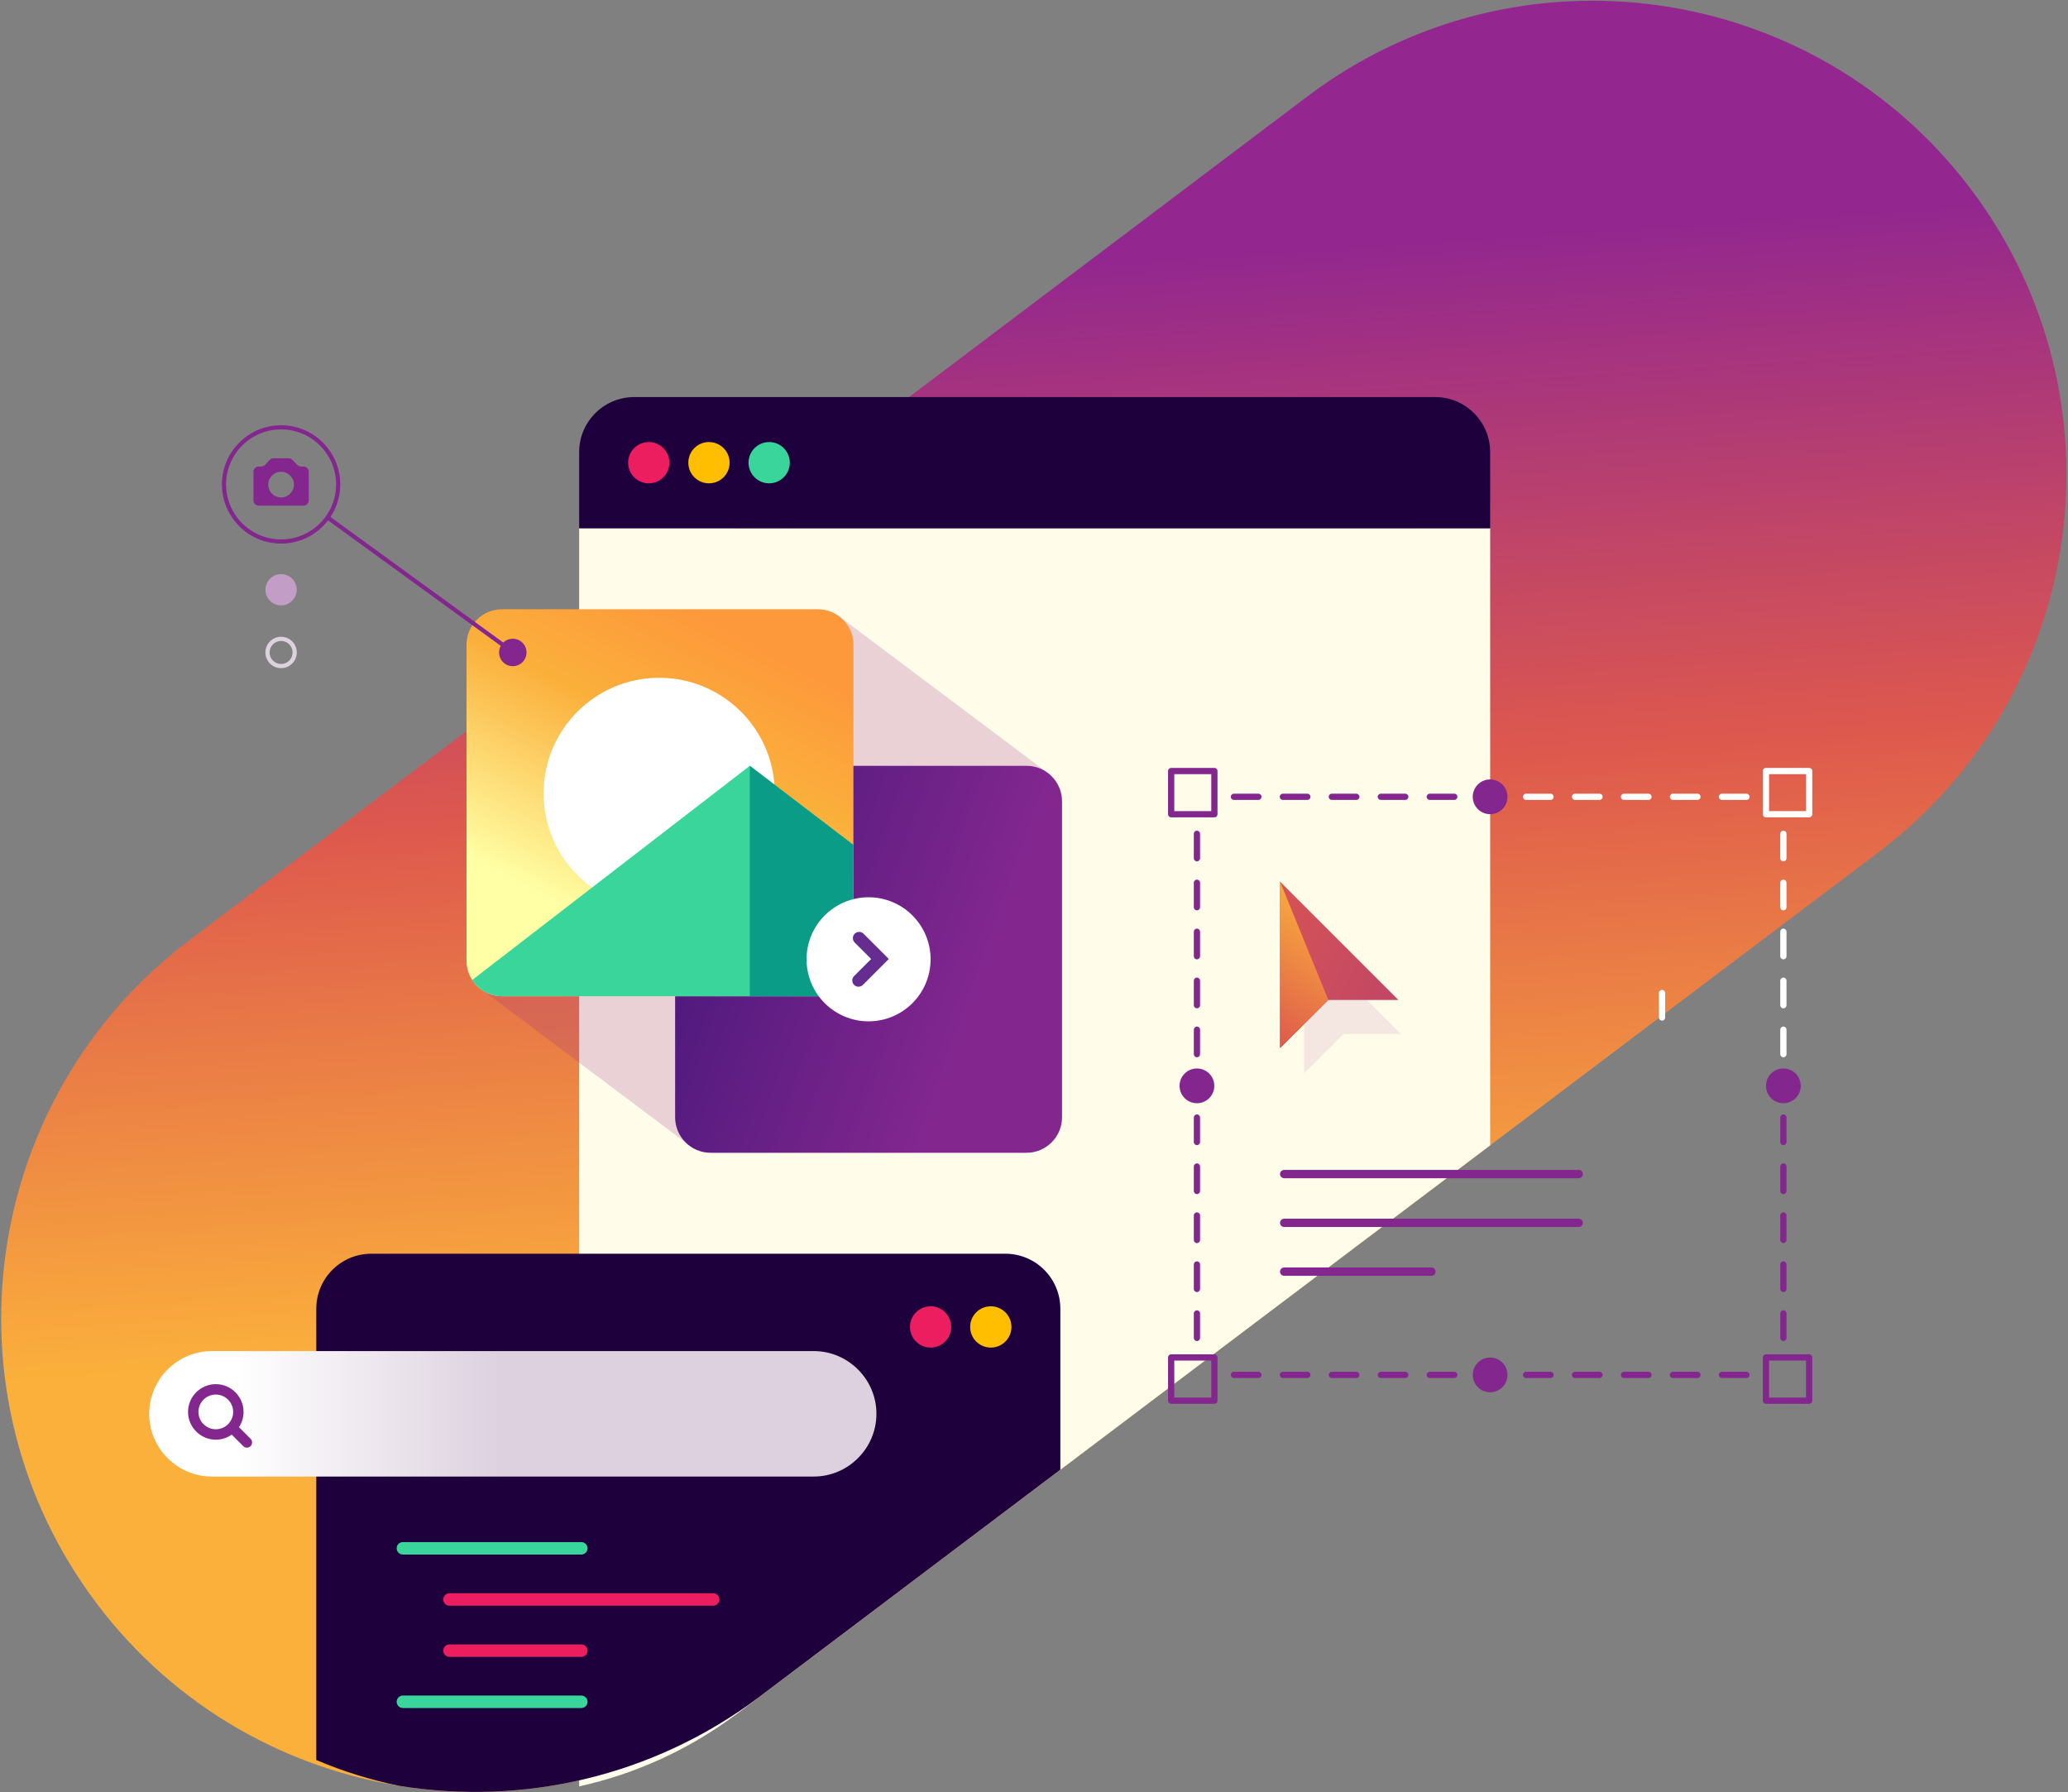 <svg width="989" height="857" viewBox="0 0 989 857" fill="none" xmlns="http://www.w3.org/2000/svg">
<rect x="0" y="0" width="989" height="857" fill="#808080" stroke="none"/>
<path d="M897.952 407.835L363.282 811.291C263.335 886.517 121.33 866.477 46.104 766.53C-29.122 666.583 -9.082 524.578 90.865 449.352L625.535 45.896C725.482 -29.33 867.487 -9.289 942.713 90.657C1017.94 190.604 997.899 332.61 897.952 407.835Z" fill="url(#paint0_linear)"/>
<path d="M352.781 819.22L712.652 547.665V252.615H276.981V854.177C303.657 848.284 329.528 836.721 352.781 819.22Z" fill="url(#paint1_linear)"/>
<path opacity="0.1" d="M669.979 494.386L623.711 448.118V513.213L642.601 494.386H669.979Z" fill="#93278F"/>
<path d="M712.652 252.615H276.981V216.18C276.981 201.647 288.762 189.866 303.294 189.866H686.338C700.87 189.866 712.652 201.647 712.652 216.18V252.615Z" fill="#1E003C"/>
<path d="M310.262 231.112C315.713 231.112 320.133 226.692 320.133 221.241C320.133 215.789 315.713 211.37 310.262 211.37C304.81 211.37 300.391 215.789 300.391 221.241C300.391 226.692 304.81 231.112 310.262 231.112Z" fill="#ED1E60"/>
<path d="M339.052 231.112C344.503 231.112 348.923 226.692 348.923 221.241C348.923 215.789 344.503 211.37 339.052 211.37C333.6 211.37 329.181 215.789 329.181 221.241C329.181 226.692 333.6 231.112 339.052 231.112Z" fill="#FFBE00"/>
<path d="M367.842 231.112C373.293 231.112 377.713 226.692 377.713 221.241C377.713 215.789 373.293 211.37 367.842 211.37C362.39 211.37 357.971 215.789 357.971 221.241C357.971 226.692 362.39 231.112 367.842 231.112Z" fill="#39D59B"/>
<path opacity="0.2" d="M400.651 294.231L501.876 370.195L328.071 546.46L231.727 474.153L400.651 294.231Z" fill="#93278F"/>
<path d="M668.76 478.138L612.156 421.534V501.171L635.267 478.138H668.76Z" fill="url(#paint2_linear)"/>
<path d="M612.156 421.534V501.171L635.267 478.138L612.156 421.534Z" fill="url(#paint3_linear)"/>
<path d="M490.92 551.221H339.856C330.475 551.221 322.87 543.616 322.87 534.235V383.171C322.87 373.79 330.475 366.185 339.856 366.185H490.92C500.301 366.185 507.905 373.79 507.905 383.171V534.235C507.905 543.616 500.301 551.221 490.92 551.221Z" fill="url(#paint4_linear)"/>
<path d="M794.865 488.013C794.041 488.013 793.372 487.345 793.372 486.52V474.811C793.372 473.987 794.041 473.319 794.865 473.319C795.689 473.319 796.357 473.987 796.357 474.811V486.52C796.357 487.345 795.689 488.013 794.865 488.013Z" fill="white"/>
<path d="M363.281 811.291L507.1 702.768V625.798C507.1 611.266 495.319 599.485 480.786 599.485H177.574C163.041 599.485 151.26 611.266 151.26 625.798V841.567C164.056 847.018 177.337 851.136 190.878 853.904C249.616 863.405 311.987 849.898 363.281 811.291Z" fill="#1E003C"/>
<path d="M391.154 476.365H240.089C230.708 476.365 223.104 468.761 223.104 459.38V308.315C223.104 298.935 230.708 291.33 240.089 291.33H391.154C400.534 291.33 408.139 298.935 408.139 308.315V459.38C408.139 468.761 400.534 476.365 391.154 476.365Z" fill="url(#paint5_linear)"/>
<path d="M315.257 434.63C345.783 434.63 370.529 409.884 370.529 379.359C370.529 348.833 345.783 324.087 315.257 324.087C284.732 324.087 259.985 348.833 259.985 379.359C259.985 409.884 284.732 434.63 315.257 434.63Z" fill="white"/>
<path d="M358.598 366.185L225.844 468.594C225.948 468.754 226.045 468.92 226.155 469.076C226.36 469.372 226.577 469.659 226.8 469.94C226.946 470.123 227.097 470.301 227.25 470.478C227.412 470.666 227.58 470.847 227.749 471.027C227.967 471.258 228.19 471.482 228.42 471.7C228.614 471.884 228.811 472.064 229.013 472.239C229.17 472.375 229.327 472.509 229.489 472.639C229.798 472.886 230.114 473.124 230.44 473.35C230.585 473.45 230.733 473.544 230.882 473.64C231.158 473.819 231.44 473.99 231.727 474.153C231.848 474.222 231.966 474.295 232.09 474.361C232.475 474.568 232.873 474.755 233.275 474.933C233.409 474.991 233.543 475.048 233.678 475.104C234.101 475.277 234.531 475.437 234.97 475.576C235.053 475.603 235.138 475.623 235.221 475.648C235.632 475.771 236.05 475.878 236.473 475.97C236.571 475.992 236.668 476.016 236.767 476.035C237.243 476.13 237.727 476.203 238.217 476.257C238.323 476.268 238.43 476.277 238.536 476.287C239.049 476.333 239.565 476.365 240.09 476.365H310.105H391.154C400.535 476.365 408.139 468.76 408.139 459.38V404.014L358.598 366.185Z" fill="#39D59B"/>
<path d="M358.598 366.185V476.365H391.154C400.534 476.365 408.139 468.76 408.139 459.38V404.015L358.598 366.185Z" fill="#0A9C86"/>
<path d="M415.388 488.364H415.388C399.007 488.364 385.727 475.084 385.727 458.703V458.703C385.727 442.321 399.007 429.041 415.388 429.041H415.388C431.77 429.041 445.049 442.321 445.049 458.703V458.703C445.049 475.084 431.77 488.364 415.388 488.364Z" fill="white"/>
<path d="M278.01 743.331H192.681C191.032 743.331 189.695 741.994 189.695 740.345C189.695 738.697 191.032 737.36 192.681 737.36H278.01C279.659 737.36 280.995 738.697 280.995 740.345C280.995 741.994 279.659 743.331 278.01 743.331Z" fill="#39D59B"/>
<path d="M278.01 816.717H192.681C191.032 816.717 189.695 815.38 189.695 813.732C189.695 812.083 191.032 810.747 192.681 810.747H278.01C279.659 810.747 280.995 812.083 280.995 813.732C280.995 815.38 279.659 816.717 278.01 816.717Z" fill="#39D59B"/>
<path d="M341.042 767.793H214.976C213.327 767.793 211.991 766.456 211.991 764.808C211.991 763.159 213.327 761.822 214.976 761.822H341.042C342.691 761.822 344.027 763.159 344.027 764.808C344.027 766.456 342.691 767.793 341.042 767.793Z" fill="#ED1E60"/>
<path d="M278.009 792.255H214.976C213.327 792.255 211.991 790.918 211.991 789.27C211.991 787.621 213.327 786.285 214.976 786.285H278.009C279.658 786.285 280.994 787.621 280.994 789.27C280.994 790.918 279.658 792.255 278.009 792.255Z" fill="#ED1E60"/>
<path d="M410.572 471.81C409.808 471.81 409.045 471.518 408.462 470.935C407.296 469.77 407.296 467.88 408.462 466.714L416.619 458.556L408.755 450.692C407.589 449.526 407.589 447.636 408.755 446.471C409.919 445.305 411.81 445.305 412.976 446.47L425.063 458.556L412.683 470.936C412.1 471.518 411.336 471.81 410.572 471.81Z" fill="#662D91"/>
<path d="M389.145 706.031H101.332C84.834 706.031 71.335 692.532 71.335 676.034V676.034C71.335 659.535 84.834 646.036 101.332 646.036H389.145C405.643 646.036 419.142 659.535 419.142 676.034V676.034C419.142 692.532 405.643 706.031 389.145 706.031Z" fill="url(#paint6_linear)"/>
<path d="M119.83 687.96L114.287 682.416C115.669 680.322 116.479 677.818 116.479 675.127C116.479 667.807 110.525 661.852 103.205 661.852C95.885 661.852 89.929 667.807 89.929 675.127C89.929 682.447 95.885 688.402 103.205 688.402C106.038 688.402 108.661 687.502 110.819 685.984L116.312 691.477C116.798 691.963 117.434 692.206 118.071 692.206C118.707 692.206 119.344 691.963 119.83 691.478C120.801 690.506 120.801 688.931 119.83 687.96ZM103.205 683.427C98.628 683.427 94.904 679.704 94.904 675.127C94.904 670.55 98.628 666.827 103.205 666.827C107.781 666.827 111.504 670.55 111.504 675.127C111.504 679.704 107.781 683.427 103.205 683.427Z" fill="#83278F"/>
<path d="M473.84 644.367C479.291 644.367 483.711 639.947 483.711 634.496C483.711 629.044 479.291 624.625 473.84 624.625C468.388 624.625 463.969 629.044 463.969 634.496C463.969 639.947 468.388 644.367 473.84 644.367Z" fill="#FFBE00"/>
<path d="M445.05 644.367C450.501 644.367 454.921 639.947 454.921 634.496C454.921 629.044 450.501 624.625 445.05 624.625C439.598 624.625 435.179 629.044 435.179 634.496C435.179 639.947 439.598 644.367 445.05 644.367Z" fill="#ED1E60"/>
<path d="M156.932 246.393L155.762 248.003L244.927 312.787L246.097 311.176L156.932 246.393Z" fill="#83278F"/>
<path d="M134.43 259.923C118.827 259.923 106.133 247.23 106.133 231.627C106.133 216.024 118.827 203.331 134.43 203.331C150.032 203.331 162.725 216.024 162.725 231.627C162.725 247.23 150.032 259.923 134.43 259.923ZM134.43 205.321C119.924 205.321 108.123 217.122 108.123 231.627C108.123 246.133 119.924 257.933 134.43 257.933C148.934 257.933 160.735 246.133 160.735 231.627C160.735 217.122 148.934 205.321 134.43 205.321Z" fill="#83278F"/>
<path d="M238.674 311.982V311.982C238.674 315.607 241.613 318.546 245.238 318.546C248.863 318.546 251.802 315.607 251.802 311.982V311.982C251.802 308.357 248.863 305.418 245.238 305.418C241.613 305.418 238.674 308.357 238.674 311.982Z" fill="#83278F"/>
<path d="M126.958 281.992V281.992C126.958 286.118 130.303 289.463 134.429 289.463C138.555 289.463 141.899 286.118 141.899 281.992V281.992C141.899 277.866 138.555 274.521 134.429 274.521C130.303 274.521 126.958 277.866 126.958 281.992Z" fill="#C29EC7"/>
<path fill-rule="evenodd" clip-rule="evenodd" d="M128.924 311.982C128.924 315.022 131.388 317.486 134.428 317.486C137.468 317.486 139.933 315.022 139.933 311.982C139.933 308.942 137.468 306.477 134.428 306.477C131.388 306.477 128.924 308.942 128.924 311.982ZM134.428 319.486C130.284 319.486 126.924 316.126 126.924 311.982C126.924 307.837 130.284 304.477 134.428 304.477C138.573 304.477 141.933 307.837 141.933 311.982C141.933 316.126 138.573 319.486 134.428 319.486Z" fill="#DDD1DF"/>
<path d="M145.16 223.079H143.863C143.018 223.079 142.323 222.545 141.771 221.944L140.263 220.277C139.681 219.651 139.015 219.142 138.17 219.142H130.687C129.843 219.142 129.179 219.649 128.595 220.277L127.087 221.944C126.452 222.609 125.839 223.079 124.995 223.079H123.697C122.319 223.079 121.201 224.197 121.201 225.575V239.283C121.201 240.661 122.319 241.779 123.697 241.779H145.16C146.539 241.779 147.656 240.661 147.656 239.283V225.575C147.656 224.197 146.539 223.079 145.16 223.079ZM134.429 237.868C131.037 237.868 128.288 235.119 128.288 231.727C128.288 228.336 131.037 225.586 134.429 225.586C137.82 225.586 140.57 228.336 140.57 231.727C140.57 235.119 137.82 237.868 134.429 237.868Z" fill="#83278F"/>
<path fill-rule="evenodd" clip-rule="evenodd" d="M612.156 561.386C612.156 562.485 613.047 563.376 614.146 563.376H755.007C756.106 563.376 756.997 562.485 756.997 561.386C756.997 560.287 756.106 559.396 755.007 559.396H614.146C613.047 559.396 612.156 560.287 612.156 561.386ZM756.997 584.718C756.997 583.619 756.106 582.728 755.007 582.728H614.146C613.047 582.728 612.156 583.619 612.156 584.718C612.156 585.818 613.047 586.709 614.146 586.709H755.007C756.106 586.709 756.997 585.818 756.997 584.718ZM612.156 608.051C612.156 606.951 613.047 606.06 614.146 606.06H684.577C685.676 606.06 686.567 606.951 686.567 608.051C686.567 609.15 685.676 610.041 684.577 610.041H614.146C613.047 610.041 612.156 609.15 612.156 608.051Z" fill="#83278F"/>
<path d="M835.203 382.495H823.494C822.67 382.495 822.001 381.827 822.001 381.002C822.001 380.178 822.67 379.51 823.494 379.51H835.203C836.027 379.51 836.695 380.178 836.695 381.002C836.695 381.827 836.027 382.495 835.203 382.495Z" fill="white"/>
<path d="M811.784 382.495H800.075C799.251 382.495 798.583 381.827 798.583 381.002C798.583 380.178 799.251 379.51 800.075 379.51H811.784C812.608 379.51 813.277 380.178 813.277 381.002C813.277 381.827 812.608 382.495 811.784 382.495Z" fill="white"/>
<path d="M788.367 382.495H776.658C775.834 382.495 775.165 381.827 775.165 381.002C775.165 380.178 775.834 379.51 776.658 379.51H788.367C789.191 379.51 789.859 380.178 789.859 381.002C789.859 381.827 789.191 382.495 788.367 382.495Z" fill="white"/>
<path d="M852.882 458.72C852.058 458.72 851.39 458.051 851.39 457.227V445.518C851.39 444.693 852.058 444.025 852.882 444.025C853.706 444.025 854.375 444.693 854.375 445.518V457.227C854.375 458.051 853.706 458.72 852.882 458.72Z" fill="white"/>
<path d="M852.882 482.138C852.058 482.138 851.39 481.47 851.39 480.645V468.936C851.39 468.111 852.058 467.443 852.882 467.443C853.706 467.443 854.375 468.111 854.375 468.936V480.645C854.375 481.47 853.706 482.138 852.882 482.138Z" fill="white"/>
<path d="M852.882 505.556C852.058 505.556 851.39 504.888 851.39 504.064V492.354C851.39 491.53 852.058 490.862 852.882 490.862C853.706 490.862 854.375 491.53 854.375 492.354V504.064C854.375 504.888 853.706 505.556 852.882 505.556Z" fill="white"/>
<path d="M852.882 435.301C852.058 435.301 851.39 434.633 851.39 433.809V422.1C851.39 421.275 852.058 420.607 852.882 420.607C853.706 420.607 854.375 421.275 854.375 422.1V433.809C854.375 434.633 853.706 435.301 852.882 435.301Z" fill="white"/>
<path d="M852.882 411.883C852.058 411.883 851.39 411.215 851.39 410.391V398.681C851.39 397.857 852.058 397.189 852.882 397.189C853.706 397.189 854.375 397.857 854.375 398.681V410.391C854.375 411.215 853.706 411.883 852.882 411.883Z" fill="white"/>
<path d="M865.206 390.839H844.538C843.714 390.839 843.046 390.17 843.046 389.346V368.678C843.046 367.853 843.714 367.185 844.538 367.185H865.206C866.03 367.185 866.699 367.853 866.699 368.678V389.346C866.699 390.17 866.03 390.839 865.206 390.839ZM846.031 387.853H863.713V370.17H846.031V387.853Z" fill="white"/>
<path d="M625.23 655.935H613.521C612.696 655.935 612.028 656.603 612.028 657.427C612.028 658.252 612.696 658.92 613.521 658.92H625.23C626.054 658.92 626.722 658.252 626.722 657.427C626.722 656.603 626.054 655.935 625.23 655.935Z" fill="#83278F"/>
<path d="M672.066 655.935H660.356C659.532 655.935 658.864 656.603 658.864 657.427C658.864 658.252 659.532 658.92 660.356 658.92H672.066C672.89 658.92 673.558 658.252 673.558 657.427C673.558 656.603 672.89 655.935 672.066 655.935Z" fill="#83278F"/>
<path d="M695.483 655.935H683.774C682.95 655.935 682.281 656.603 682.281 657.427C682.281 658.252 682.95 658.92 683.774 658.92H695.483C696.307 658.92 696.976 658.252 696.976 657.427C696.976 656.603 696.307 655.935 695.483 655.935Z" fill="#83278F"/>
<path d="M601.811 655.935H590.102C589.278 655.935 588.609 656.603 588.609 657.427C588.609 658.252 589.278 658.92 590.102 658.92H601.811C602.635 658.92 603.304 658.252 603.304 657.427C603.304 656.603 602.635 655.935 601.811 655.935Z" fill="#83278F"/>
<path d="M648.647 655.935H636.938C636.114 655.935 635.445 656.603 635.445 657.427C635.445 658.252 636.114 658.92 636.938 658.92H648.647C649.471 658.92 650.14 658.252 650.14 657.427C650.14 656.603 649.471 655.935 648.647 655.935Z" fill="#83278F"/>
<path d="M764.948 655.935H753.239C752.415 655.935 751.747 656.603 751.747 657.427C751.747 658.252 752.415 658.92 753.239 658.92H764.948C765.772 658.92 766.441 658.252 766.441 657.427C766.441 656.603 765.772 655.935 764.948 655.935Z" fill="#83278F"/>
<path d="M741.531 655.935H729.822C728.998 655.935 728.329 656.603 728.329 657.427C728.329 658.252 728.998 658.92 729.822 658.92H741.531C742.355 658.92 743.024 658.252 743.024 657.427C743.024 656.603 742.355 655.935 741.531 655.935Z" fill="#83278F"/>
<path d="M835.203 655.935H823.494C822.67 655.935 822.001 656.603 822.001 657.427C822.001 658.252 822.67 658.92 823.494 658.92H835.203C836.027 658.92 836.695 658.252 836.695 657.427C836.695 656.603 836.027 655.935 835.203 655.935Z" fill="#83278F"/>
<path d="M811.784 655.935H800.075C799.251 655.935 798.583 656.603 798.583 657.427C798.583 658.252 799.251 658.92 800.075 658.92H811.784C812.608 658.92 813.277 658.252 813.277 657.427C813.277 656.603 812.608 655.935 811.784 655.935Z" fill="#83278F"/>
<path d="M788.366 655.935H776.658C775.834 655.935 775.165 656.603 775.165 657.427C775.165 658.252 775.834 658.92 776.658 658.92H788.366C789.19 658.92 789.858 658.252 789.858 657.427C789.858 656.603 789.19 655.935 788.366 655.935Z" fill="#83278F"/>
<path d="M573.915 581.202C573.915 580.377 573.246 579.709 572.422 579.709C571.598 579.709 570.93 580.377 570.93 581.202V592.911C570.93 593.736 571.598 594.404 572.422 594.404C573.246 594.404 573.915 593.736 573.915 592.911V581.202Z" fill="#83278F"/>
<path d="M572.422 411.883C573.246 411.883 573.915 411.215 573.915 410.391V398.681C573.915 397.857 573.246 397.189 572.422 397.189C571.598 397.189 570.93 397.857 570.93 398.681V410.391C570.93 411.215 571.598 411.883 572.422 411.883Z" fill="#83278F"/>
<path d="M573.915 557.784C573.915 556.959 573.246 556.291 572.422 556.291C571.598 556.291 570.93 556.959 570.93 557.784V569.493C570.93 570.317 571.598 570.985 572.422 570.985C573.246 570.985 573.915 570.317 573.915 569.493V557.784Z" fill="#83278F"/>
<path d="M573.915 534.365C573.915 533.541 573.246 532.873 572.422 532.873C571.598 532.873 570.93 533.541 570.93 534.365V546.074C570.93 546.899 571.598 547.567 572.422 547.567C573.246 547.567 573.915 546.899 573.915 546.074V534.365Z" fill="#83278F"/>
<path d="M572.422 626.546C571.598 626.546 570.93 627.214 570.93 628.038V639.748C570.93 640.572 571.598 641.24 572.422 641.24C573.246 641.24 573.915 640.572 573.915 639.748V628.038C573.915 627.214 573.246 626.546 572.422 626.546Z" fill="#83278F"/>
<path d="M570.93 457.227C570.93 458.052 571.598 458.72 572.422 458.72C573.246 458.72 573.915 458.052 573.915 457.227V445.518C573.915 444.693 573.246 444.025 572.422 444.025C571.598 444.025 570.93 444.693 570.93 445.518V457.227Z" fill="#83278F"/>
<path d="M570.93 480.645C570.93 481.47 571.598 482.138 572.422 482.138C573.246 482.138 573.915 481.47 573.915 480.645V468.936C573.915 468.111 573.246 467.443 572.422 467.443C571.598 467.443 570.93 468.111 570.93 468.936V480.645Z" fill="#83278F"/>
<path d="M570.93 504.064C570.93 504.888 571.598 505.556 572.422 505.556C573.246 505.556 573.915 504.888 573.915 504.064V492.354C573.915 491.53 573.246 490.862 572.422 490.862C571.598 490.862 570.93 491.53 570.93 492.354V504.064Z" fill="#83278F"/>
<path d="M570.93 433.809C570.93 434.633 571.598 435.301 572.422 435.301C573.246 435.301 573.915 434.633 573.915 433.809V422.099C573.915 421.275 573.246 420.607 572.422 420.607C571.598 420.607 570.93 421.275 570.93 422.099V433.809Z" fill="#83278F"/>
<path d="M573.915 604.62C573.915 603.796 573.246 603.128 572.422 603.128C571.598 603.128 570.93 603.796 570.93 604.62V616.329C570.93 617.154 571.598 617.822 572.422 617.822C573.246 617.822 573.915 617.154 573.915 616.329V604.62Z" fill="#83278F"/>
<path d="M753.239 382.495H764.948C765.772 382.495 766.441 381.827 766.441 381.002C766.441 380.178 765.772 379.51 764.948 379.51H753.239C752.415 379.51 751.747 380.178 751.747 381.002C751.747 381.827 752.415 382.495 753.239 382.495Z" fill="white"/>
<path d="M729.822 382.495H741.531C742.355 382.495 743.024 381.827 743.024 381.002C743.024 380.178 742.355 379.51 741.531 379.51H729.822C728.998 379.51 728.329 380.178 728.329 381.002C728.329 381.827 728.998 382.495 729.822 382.495Z" fill="white"/>
<path d="M660.356 382.495H672.066C672.89 382.495 673.558 381.827 673.558 381.002C673.558 380.178 672.89 379.51 672.066 379.51H660.356C659.532 379.51 658.864 380.178 658.864 381.002C658.864 381.827 659.532 382.495 660.356 382.495Z" fill="#83278F"/>
<path d="M683.774 382.495H695.483C696.307 382.495 696.976 381.827 696.976 381.002C696.976 380.178 696.307 379.51 695.483 379.51H683.774C682.95 379.51 682.281 380.178 682.281 381.002C682.281 381.827 682.95 382.495 683.774 382.495Z" fill="#83278F"/>
<path d="M636.939 382.495H648.647C649.471 382.495 650.14 381.827 650.14 381.002C650.14 380.178 649.471 379.51 648.647 379.51H636.939C636.115 379.51 635.446 380.178 635.446 381.002C635.446 381.827 636.115 382.495 636.939 382.495Z" fill="#83278F"/>
<path d="M613.521 382.495H625.23C626.054 382.495 626.722 381.827 626.722 381.002C626.722 380.178 626.054 379.51 625.23 379.51H613.521C612.696 379.51 612.028 380.178 612.028 381.002C612.028 381.827 612.696 382.495 613.521 382.495Z" fill="#83278F"/>
<path d="M601.811 379.51H590.102C589.278 379.51 588.609 380.178 588.609 381.002C588.609 381.827 589.278 382.495 590.102 382.495H601.811C602.635 382.495 603.304 381.827 603.304 381.002C603.304 380.178 602.635 379.51 601.811 379.51Z" fill="#83278F"/>
<path d="M852.883 626.546C852.059 626.546 851.39 627.214 851.39 628.038V639.748C851.39 640.572 852.059 641.24 852.883 641.24C853.707 641.24 854.375 640.572 854.375 639.748V628.038C854.375 627.214 853.707 626.546 852.883 626.546Z" fill="#83278F"/>
<path d="M854.375 604.62C854.375 603.796 853.707 603.128 852.883 603.128C852.059 603.128 851.39 603.796 851.39 604.62V616.33C851.39 617.154 852.059 617.822 852.883 617.822C853.707 617.822 854.375 617.154 854.375 616.33V604.62Z" fill="#83278F"/>
<path d="M854.375 581.202C854.375 580.377 853.707 579.709 852.883 579.709C852.059 579.709 851.39 580.377 851.39 581.202V592.911C851.39 593.736 852.059 594.404 852.883 594.404C853.707 594.404 854.375 593.736 854.375 592.911V581.202Z" fill="#83278F"/>
<path d="M854.375 557.784C854.375 556.959 853.707 556.291 852.883 556.291C852.059 556.291 851.39 556.959 851.39 557.784V569.493C851.39 570.318 852.059 570.986 852.883 570.986C853.707 570.986 854.375 570.318 854.375 569.493V557.784Z" fill="#83278F"/>
<path d="M854.375 534.365C854.375 533.541 853.707 532.873 852.883 532.873C852.059 532.873 851.39 533.541 851.39 534.365V546.075C851.39 546.899 852.059 547.567 852.883 547.567C853.707 547.567 854.375 546.899 854.375 546.075V534.365Z" fill="#83278F"/>
<path d="M580.766 367.185H560.098C559.274 367.185 558.606 367.853 558.606 368.678V389.346C558.606 390.17 559.274 390.839 560.098 390.839H580.766C581.59 390.839 582.258 390.17 582.258 389.346V368.678C582.258 367.853 581.59 367.185 580.766 367.185ZM579.273 387.853H561.591V370.17H579.273V387.853Z" fill="#83278F"/>
<path d="M580.766 647.591H560.098C559.274 647.591 558.606 648.259 558.606 649.084V669.752C558.606 670.576 559.274 671.244 560.098 671.244H580.766C581.59 671.244 582.258 670.576 582.258 669.752V649.084C582.258 648.259 581.59 647.591 580.766 647.591ZM579.273 668.259H561.591V650.576H579.273V668.259Z" fill="#83278F"/>
<path d="M865.206 647.591H844.538C843.714 647.591 843.046 648.259 843.046 649.084V669.752C843.046 670.576 843.714 671.244 844.538 671.244H865.206C866.03 671.244 866.699 670.576 866.699 669.752V649.084C866.699 648.259 866.03 647.591 865.206 647.591ZM863.713 668.259H846.031V650.576H863.713V668.259Z" fill="#83278F"/>
<path d="M712.635 389.31C717.223 389.31 720.943 385.591 720.943 381.002C720.943 376.414 717.223 372.694 712.635 372.694C708.046 372.694 704.327 376.414 704.327 381.002C704.327 385.591 708.046 389.31 712.635 389.31Z" fill="#83278F"/>
<path d="M712.635 665.736C717.223 665.736 720.943 662.016 720.943 657.427C720.943 652.839 717.223 649.119 712.635 649.119C708.046 649.119 704.327 652.839 704.327 657.427C704.327 662.016 708.046 665.736 712.635 665.736Z" fill="#83278F"/>
<path d="M852.882 527.523C857.47 527.523 861.19 523.803 861.19 519.215V519.214C861.19 514.626 857.47 510.906 852.882 510.906C848.293 510.906 844.574 514.626 844.574 519.214V519.215C844.574 523.803 848.293 527.523 852.882 527.523Z" fill="#83278F"/>
<path d="M564.114 519.214V519.215C564.114 523.803 567.834 527.523 572.422 527.523C577.011 527.523 580.73 523.803 580.73 519.215V519.214C580.73 514.626 577.011 510.906 572.422 510.906C567.834 510.906 564.114 514.626 564.114 519.214Z" fill="#83278F"/>
<defs>
<linearGradient id="paint0_linear" x1="507.732" y1="627.375" x2="474.273" y2="128.167" gradientUnits="userSpaceOnUse">
<stop stop-color="#FBB03B"/>
<stop offset="0.5" stop-color="#DE594D"/>
<stop offset="1" stop-color="#93278F"/>
</linearGradient>
<linearGradient id="paint1_linear" x1="885.937" y1="317.522" x2="1403.88" y2="115.845" gradientUnits="userSpaceOnUse">
<stop stop-color="#FFFCE9"/>
<stop offset="1" stop-color="white"/>
</linearGradient>
<linearGradient id="paint2_linear" x1="322.598" y1="318.479" x2="816.637" y2="562.248" gradientUnits="userSpaceOnUse">
<stop stop-color="#FBB03B"/>
<stop offset="0.5" stop-color="#DE594D"/>
<stop offset="1" stop-color="#93278F"/>
</linearGradient>
<linearGradient id="paint3_linear" x1="636.307" y1="430.898" x2="556.973" y2="550.184" gradientUnits="userSpaceOnUse">
<stop stop-color="#FBB03B"/>
<stop offset="0.5" stop-color="#DE594D"/>
<stop offset="1" stop-color="#93278F"/>
</linearGradient>
<linearGradient id="paint4_linear" x1="467.877" y1="477.412" x2="301.111" y2="417.971" gradientUnits="userSpaceOnUse">
<stop stop-color="#83278F"/>
<stop offset="1" stop-color="#421679"/>
</linearGradient>
<linearGradient id="paint5_linear" x1="355.043" y1="306.115" x2="286.348" y2="441.569" gradientUnits="userSpaceOnUse">
<stop stop-color="#FD993B"/>
<stop offset="0.381" stop-color="#FBB03B"/>
<stop offset="1" stop-color="#FFFFA5"/>
</linearGradient>
<linearGradient id="paint6_linear" x1="71.335" y1="676.034" x2="419.142" y2="676.034" gradientUnits="userSpaceOnUse">
<stop offset="0.121" stop-color="white"/>
<stop offset="0.481" stop-color="#DDD1DF"/>
<stop offset="1" stop-color="#DDD1DF"/>
</linearGradient>
</defs>
</svg>
